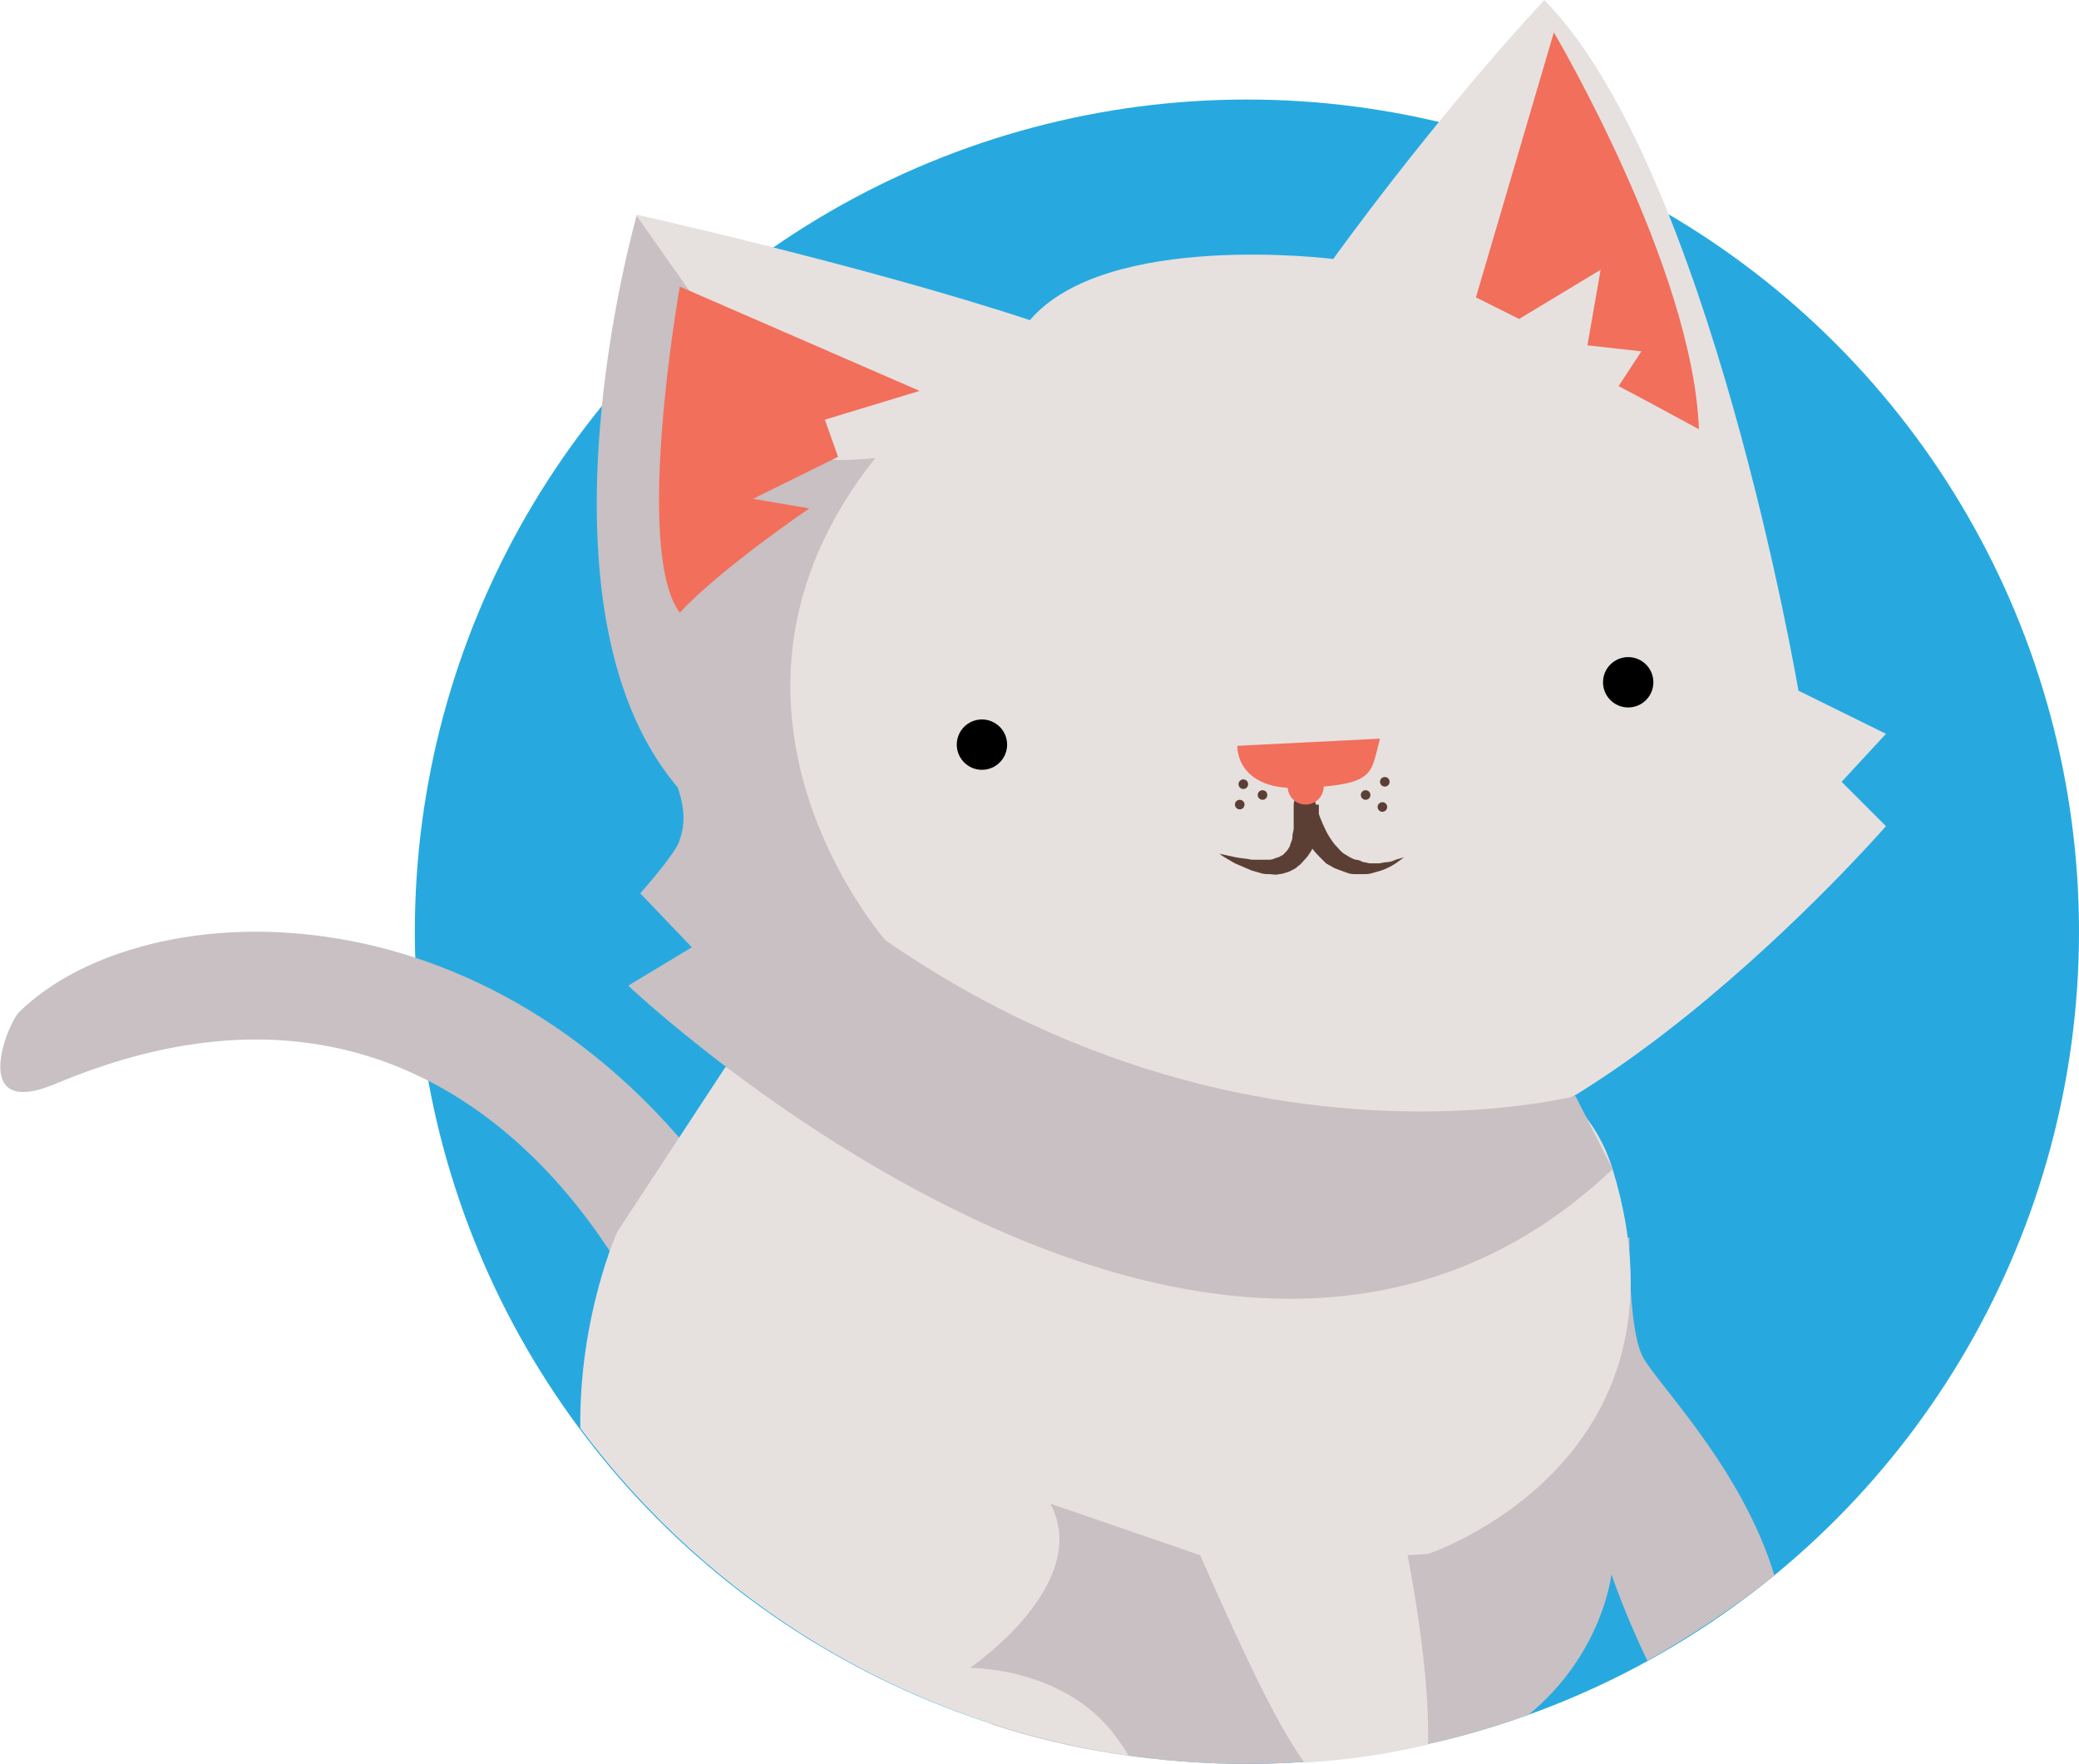 <?xml version="1.0" encoding="utf-8"?>
<!-- Generator: Adobe Illustrator 19.1.0, SVG Export Plug-In . SVG Version: 6.00 Build 0)  -->
<svg version="1.2" baseProfile="tiny" id="Layer_1" xmlns="http://www.w3.org/2000/svg" xmlns:xlink="http://www.w3.org/1999/xlink"
	 x="0px" y="0px" viewBox="-204 318.4 173.4 147.1" xml:space="preserve">
<g>
	<circle fill="#27A9E0" cx="-100" cy="396.1" r="69.4"/>
	<path fill="#C8C0C3" d="M-149,430.5c0,0-14.1-37-50.4-21.7c-7.2,3-4-5-3-6c10.4-10.2,40.6-11.6,59.6,16.4"/>
	<path fill="#E6E1DF" d="M-148.2,381.2c-9.8-12.7-2.7-44.9-2.7-44.9s19.2,4.3,32.8,8.8c6.4-7.5,25.3-5.1,25.3-5.1s8-11.2,17.6-21.6
		C-61.4,332.4-54,376-54,376l7.3,3.6l-3.7,4l3.7,3.7c0,0-28.3,32.5-47.2,28.3C-112.8,411.4-132.2,402-148.2,381.2z"/>
	<path fill="#C8C0C3" d="M-68.1,421.6l-68.1,12.6l14.9,28c6.7,2.2,13.9,3.3,21.3,3.3c8.2,0,16.1-1.4,23.5-4.1
		c6.2-5.1,6.9-11.7,6.9-11.7s1.2,3.5,3,7.2c3.7-2.1,7.3-4.5,10.6-7.1c-2.8-9.3-10.4-16.6-11.1-18.5
		C-68.2,428.8-68.1,421.6-68.1,421.6z"/>
	<path fill="#E6E1DF" d="M-86.6,448.1l1.7-0.1c0,0,22.9-7.6,15.4-32.1s-74-8.5-74-8.5l-9,13.7c0,0-3.2,7-3.1,16.4
		c10.8,14.5,27.1,24.6,45.7,27.3c-0.2-0.4-0.4-0.7-0.7-1.1c-4.2-6.3-12.5-6.2-12.5-6.2s10.3-7,6.7-13.7l12.5,4.3
		c4.1,9.3,6.6,14.4,8.7,17.3c3.5-0.2,6.9-0.7,10.3-1.5C-84.7,457.5-86.6,448.1-86.6,448.1z"/>
	<path fill="#C8C0C3" d="M-133.3,399.2l3.3-2.2c0,0-17.5-19.6-1-40.4c-17.2,1.9-15.4-13.8-15.4-13.8l-4.5-6.4c0,0-9.3,32.2,3.2,47.4
		C-135.2,398.9-133.3,399.2-133.3,399.2z"/>
	<path fill="#C8C0C3" d="M-150.6,392.9l4.3,4.5l-5.3,3.2c0,0,49.1,46.6,82.1,15.3c-3.1-6.1-3.1-6.1-3.1-6.1s-42.1,11-77.1-31.1
		c2.7,5.9,3.2,7.6,2.3,10C-148,390-150.6,392.9-150.6,392.9z"/>
	<path fill="#F26F5B" d="M-127.3,351l-20-8.7c0,0-3.9,22,0,27.2c3.3-3.6,10.8-8.7,10.8-8.7l-4.7-0.8l7.1-3.5l-1.1-3.1L-127.3,351z"
		/>
	<path fill="#F26F5B" d="M-80.9,343.2l6.5-22.1c0,0,11.6,19.6,12.1,33.1c-4.4-2.4-6.7-3.6-6.7-3.6l1.9-2.9l-4.5-0.5l1.1-6.3
		l-6.8,4.1L-80.9,343.2z"/>
	<path fill="#5B3F35" d="M-102.3,389.6c0.5,0.1,0.9,0.2,1.4,0.3s0.9,0.1,1.3,0.2h0.7c0.2,0,0.4,0,0.6,0s0.4,0,0.6-0.1
		s0.4-0.1,0.5-0.2l0.2-0.1l0.2-0.2c0.1-0.1,0.2-0.2,0.3-0.4c0.1-0.1,0.1-0.3,0.2-0.5c0.1-0.2,0.1-0.4,0.1-0.5c0-0.2,0.1-0.4,0.1-0.6
		c0-0.2,0-0.4,0-0.6c0-0.4,0-0.8,0-1.4c0-0.5,0.4-1,0.9-1s0.9,0.3,0.9,0.8l0,0c0.2,0.8,0.5,1.6,0.9,2.4c0.2,0.4,0.4,0.7,0.7,1.1
		c0.3,0.3,0.5,0.6,0.8,0.8c0.2,0.1,0.3,0.2,0.5,0.3c0.2,0.1,0.4,0.2,0.5,0.2c0.2,0,0.4,0.1,0.6,0.2c0.2,0,0.4,0.1,0.6,0.1h0.7
		c0.2,0,0.4-0.1,0.7-0.1c0.2,0,0.5-0.1,0.7-0.2l0.7-0.2c-0.4,0.3-0.8,0.6-1.2,0.8c-0.2,0.1-0.4,0.2-0.7,0.3l-0.7,0.2
		c-0.3,0.1-0.5,0.1-0.8,0.1s-0.5,0-0.8,0s-0.5-0.1-0.8-0.2c-0.3-0.1-0.5-0.2-0.8-0.3c-0.2-0.1-0.5-0.3-0.7-0.4
		c-0.2-0.2-0.4-0.4-0.6-0.6c-0.4-0.4-0.7-0.8-1-1.3c-0.6-0.9-0.9-1.9-1.1-2.9l2.1-0.1c0,0.4,0,0.9,0,1.4s-0.1,1-0.3,1.6
		c-0.1,0.3-0.2,0.5-0.3,0.8c-0.2,0.3-0.3,0.5-0.5,0.7c-0.2,0.2-0.4,0.5-0.6,0.6c-0.1,0.1-0.2,0.2-0.4,0.3l-0.4,0.2
		c-0.3,0.1-0.6,0.2-0.8,0.2c-0.3,0.1-0.6,0-0.8,0c-0.3,0-0.5,0-0.8-0.1l-0.7-0.2c-0.2-0.1-0.5-0.2-0.7-0.3c-0.2-0.1-0.5-0.2-0.7-0.3
		C-101.5,390.1-101.9,389.9-102.3,389.6z"/>
	<path fill="#F26F5B" d="M-88.9,380l-11.9,0.6c0,0-0.2,3.9,5.7,3.5C-89.2,383.8-89.7,382.9-88.9,380z"/>
	<circle fill="#5B3F35" cx="-98.7" cy="384.7" r="0.4"/>
	<circle fill="#5B3F35" cx="-100.3" cy="383.8" r="0.4"/>
	<circle fill="#5B3F35" cx="-100.6" cy="385.5" r="0.4"/>
	<circle fill="#5B3F35" cx="-88.5" cy="383.6" r="0.4"/>
	<circle fill="#5B3F35" cx="-90.1" cy="384.7" r="0.4"/>
	<circle fill="#5B3F35" cx="-88.7" cy="385.7" r="0.4"/>
	<circle fill="#F26F5B" cx="-95.1" cy="384" r="1.5"/>
	<circle cx="-68.2" cy="375.3" r="2.1"/>
	<circle cx="-122.1" cy="380.5" r="2.1"/>
</g>
</svg>

